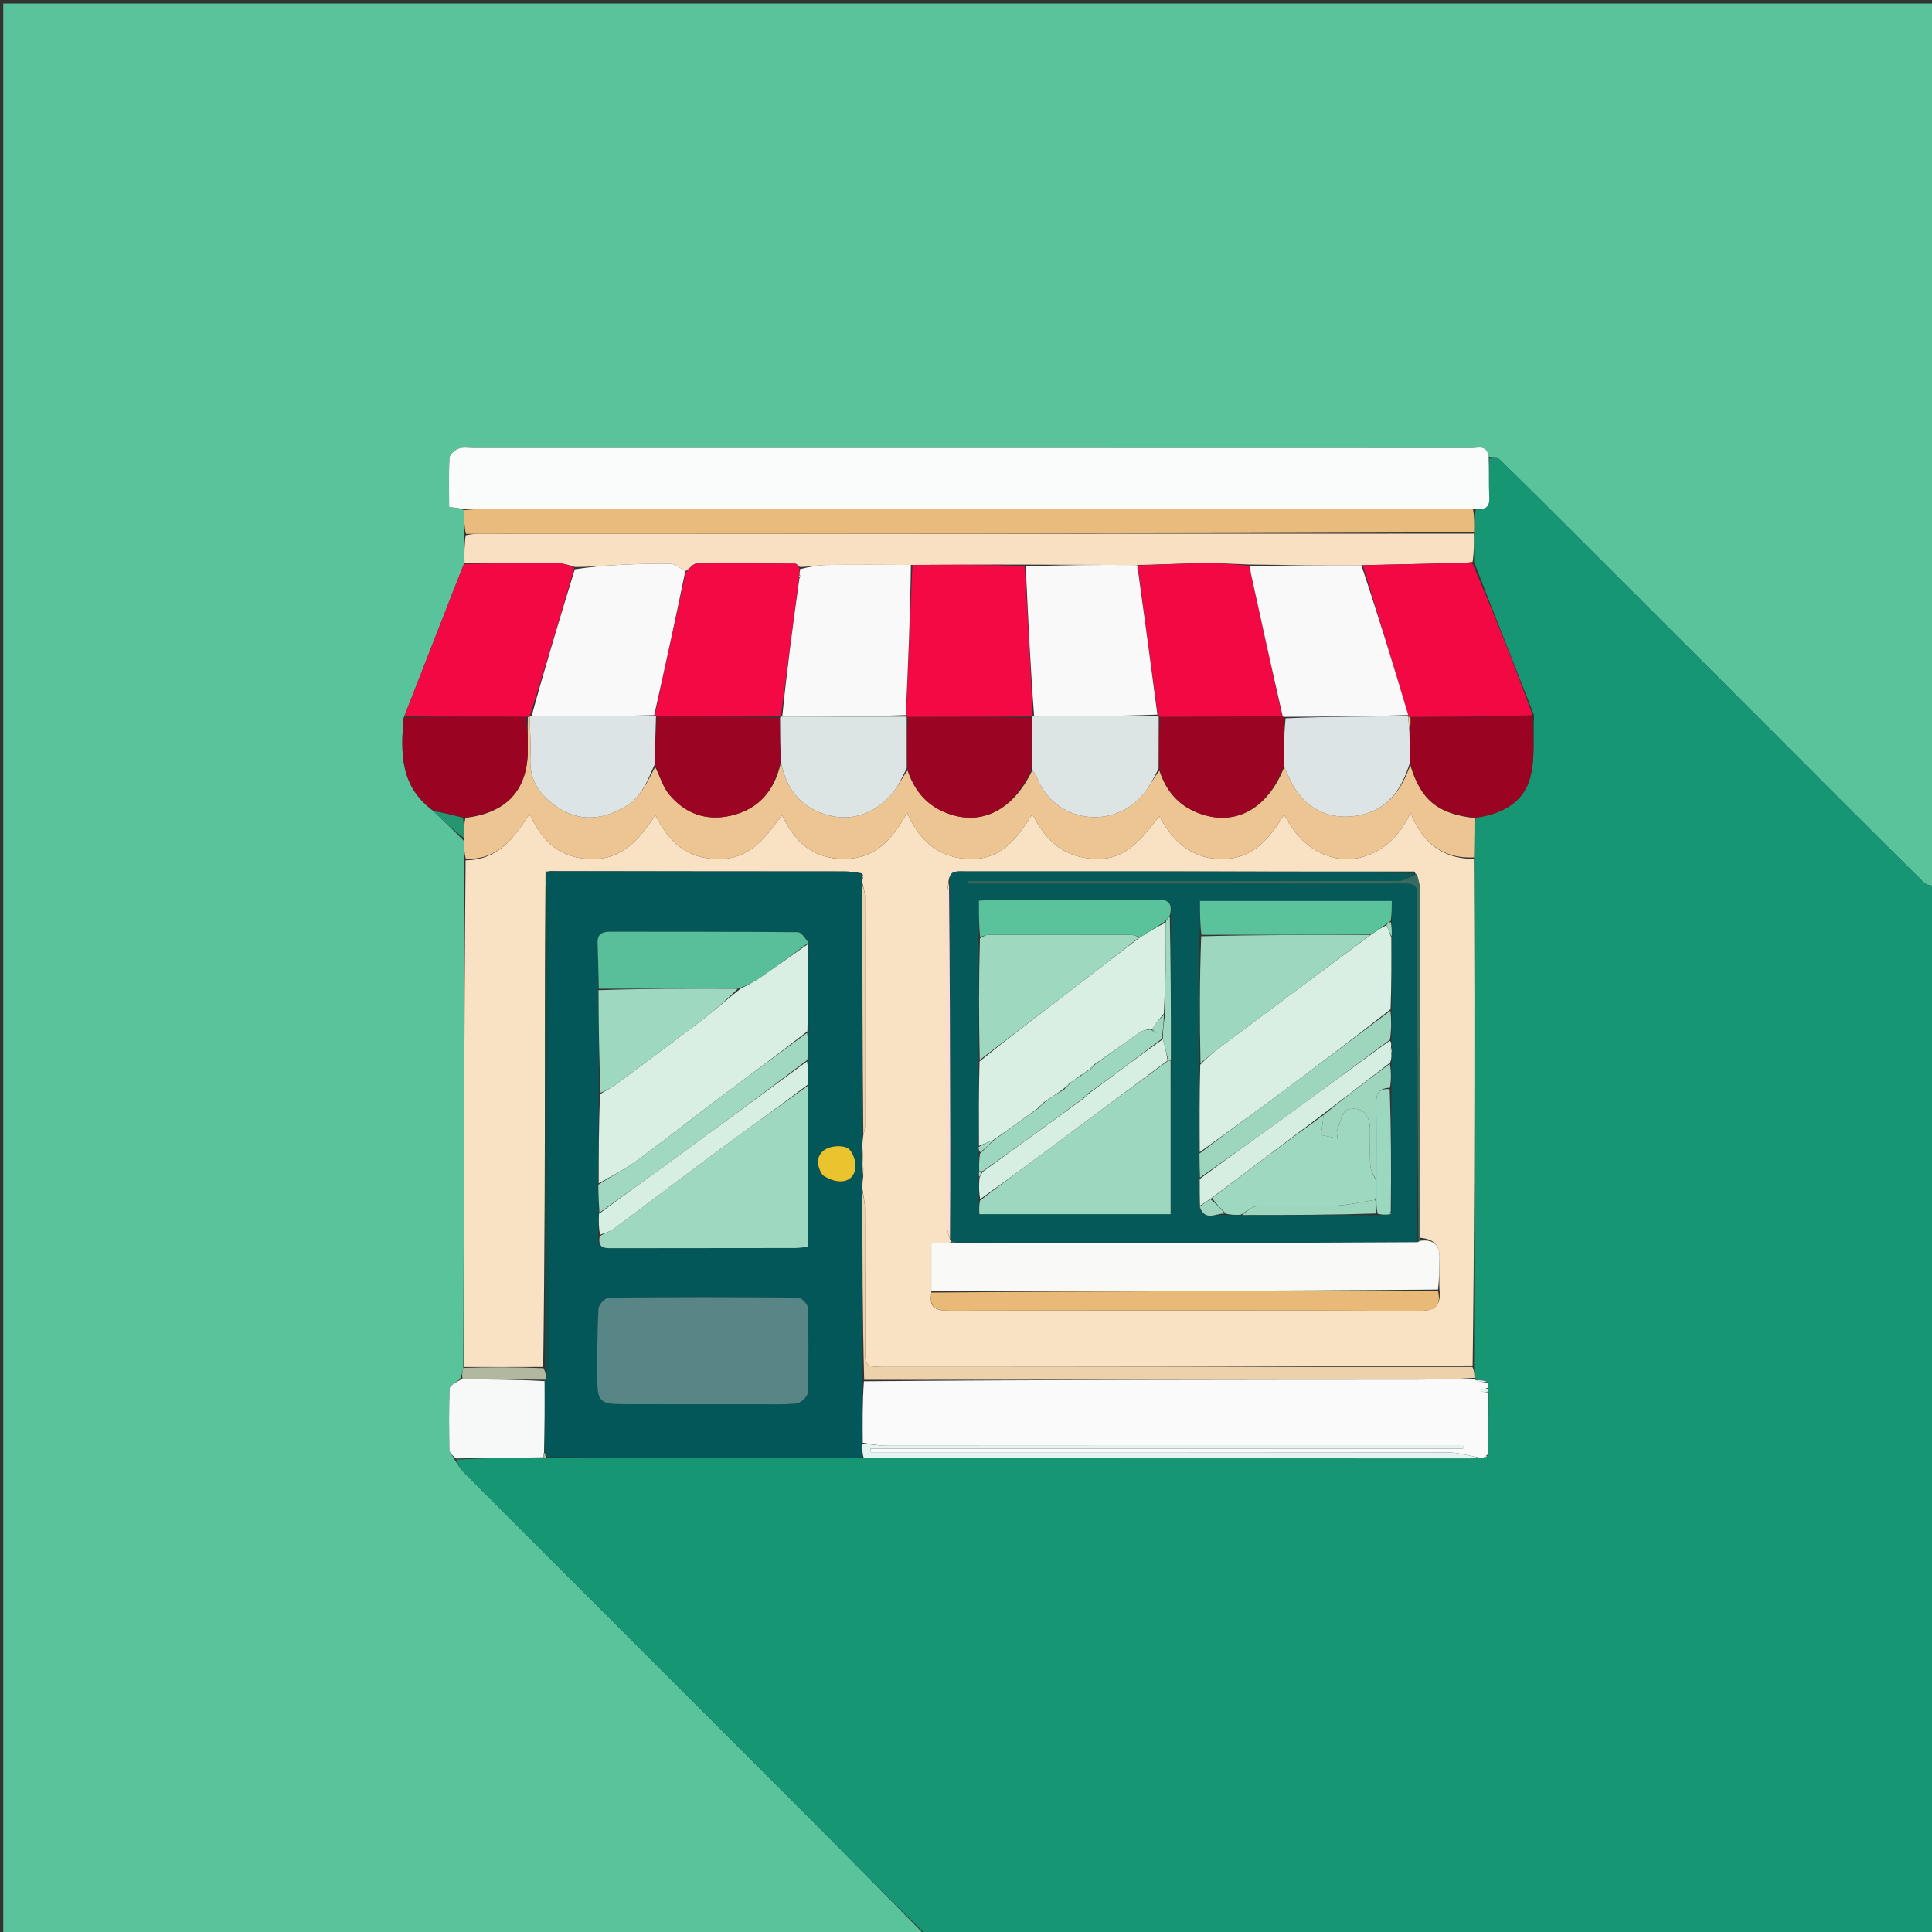 <svg version="1.1" id="Layer_1" xmlns="http://www.w3.org/2000/svg" xmlns:xlink="http://www.w3.org/1999/xlink" x="0px" y="0px"
	 width="100%" viewBox="0 0 612 612" enable-background="new 0 0 612 612" xml:space="preserve">
<rect x="0" y="0" width="612" height="612" fill="#333333" stroke="none"/>
<path fill="#59C39B" opacity="1" stroke="none" 
	d="
M293,613 
	C195.69,613 98.38,613 1.035,613 
	C1.035,409.072 1.035,205.143 1.035,1.107 
	C204.88,1.107 408.76,1.107 613,1.107 
	C613,94.024 613,187.048 612.636,280.582 
	C611.28,280.554 610.099,280.209 609.325,279.448 
	C601.387,271.647 593.499,263.794 585.627,255.924 
	C571.533,241.834 557.466,227.716 543.376,213.622 
	C528.106,198.35 512.827,183.087 497.543,167.829 
	C490.019,160.319 482.505,152.799 474.874,145.4 
	C474.311,144.853 472.831,145.252 471.587,144.855 
	C471.092,140.649 468.135,141.934 466.091,141.933 
	C360.834,141.893 255.576,141.901 150.319,141.906 
	C148.654,141.906 146.856,141.54 145.364,142.054 
	C144.143,142.474 142.47,143.903 142.405,144.97 
	C142.096,150.087 142.267,155.233 142.267,160.541 
	C144.113,160.819 145.556,161.036 146.968,161.589 
	C147.001,164.321 147.064,166.717 147.068,169.566 
	C147.055,172.806 147.101,175.591 146.973,178.675 
	C146.379,180.047 145.962,181.123 145.542,182.197 
	C139.715,197.111 133.887,212.024 127.902,227.316 
	C126.831,238.651 126.856,249.302 137.3,256.924 
	C140.557,260.118 143.683,262.985 146.875,266.291 
	C147.007,268.51 147.073,270.29 147.075,272.53 
	C146.989,326.333 146.967,379.674 146.759,433.291 
	C146.417,434.668 146.262,435.77 145.692,436.912 
	C144.288,437.929 142.484,438.873 142.442,439.89 
	C142.176,446.352 142.233,452.831 142.369,459.301 
	C142.389,460.226 143.415,461.129 144.029,462.382 
	C145.088,464.017 145.968,465.439 147.118,466.591 
	C183.933,503.451 220.793,540.266 257.6,577.134 
	C269.468,589.022 281.204,601.041 293,613 
z"/>
<path fill="#169673" opacity="1" stroke="none" 
	d="
M293.469,613 
	C281.204,601.041 269.468,589.022 257.6,577.134 
	C220.793,540.266 183.933,503.451 147.118,466.591 
	C145.968,465.439 145.088,464.017 144.499,462.334 
	C153.946,461.844 162.976,461.74 172.208,461.711 
	C172.411,461.785 172.842,461.839 173.319,461.88 
	C206.925,461.919 240.054,461.917 273.641,461.928 
	C338.064,461.953 402.029,461.967 465.994,461.97 
	C466.653,461.97 467.312,461.832 468.309,461.823 
	C469.099,461.835 469.552,461.782 470.297,461.785 
	C470.812,461.564 471.034,461.286 471.396,460.787 
	C471.438,460.24 471.341,459.916 471.407,459.373 
	C471.498,458.814 471.426,458.475 471.47,457.672 
	C471.544,451.824 471.501,446.439 471.543,440.767 
	C471.545,440.3 471.463,440.119 471.468,439.625 
	C471.452,438.902 471.349,438.492 471.196,437.745 
	C469.789,437.244 468.431,437.079 467.104,436.904 
	C467.135,436.894 467.117,436.833 467.106,436.448 
	C467.018,435.042 466.942,434.021 466.946,432.537 
	C467.039,393.027 467.069,353.98 467.056,314.932 
	C467.051,300.646 466.945,286.36 466.951,271.61 
	C467.038,267.144 467.059,263.142 467.45,259.034 
	C475.785,257.857 482.579,254.245 484.705,246.377 
	C486.366,240.227 485.599,233.422 485.949,226.536 
	C479.611,210.259 473.236,194.353 466.938,177.976 
	C466.968,174.679 466.922,171.854 466.948,168.605 
	C467.036,165.928 467.052,163.675 467.489,161.345 
	C470.902,161.671 471.924,160.395 471.765,157.395 
	C471.549,153.345 471.753,149.273 471.777,145.211 
	C472.831,145.252 474.311,144.853 474.874,145.4 
	C482.505,152.799 490.019,160.319 497.543,167.829 
	C512.827,183.087 528.106,198.35 543.376,213.622 
	C557.466,227.716 571.533,241.834 585.627,255.924 
	C593.499,263.794 601.387,271.647 609.325,279.448 
	C610.099,280.209 611.28,280.554 612.636,281.046 
	C613,391.592 613,502.185 613,613 
	C506.646,613 400.292,613 293.469,613 
z"/>
<path fill="#F8E2C3" opacity="1" stroke="none" 
	d="
M466.885,272.074 
	C466.945,286.36 467.051,300.646 467.056,314.932 
	C467.069,353.98 467.039,393.027 466.486,432.534 
	C404.151,432.997 342.357,433.002 280.562,433.001 
	C274.03,433 274.02,432.981 274.016,426.363 
	C274.009,411.872 274.042,397.381 273.981,382.891 
	C273.973,380.938 273.52,378.986 273.204,376.631 
	C273.174,375.139 273.213,374.051 273.449,372.636 
	C273.518,369.559 273.392,366.809 273.195,363.654 
	C273.176,362.16 273.227,361.071 273.473,359.622 
	C273.783,358.443 273.994,357.622 273.995,356.802 
	C274.013,332.484 274.023,308.167 273.981,283.849 
	C273.979,282.563 273.515,281.278 273.199,279.664 
	C273.176,278.893 273.219,278.451 273.371,277.898 
	C273.606,277.466 273.523,277.202 272.966,276.641 
	C270.88,276.201 269.061,276.047 267.242,276.046 
	C236.16,276.023 205.078,276.019 173.794,275.944 
	C173.269,275.875 173.039,276.02 172.796,276.766 
	C172.764,278.143 172.836,279.065 172.803,280.446 
	C172.68,297.024 172.666,313.142 172.645,329.26 
	C172.599,363.821 172.549,398.382 172.067,433.003 
	C163.403,433.048 155.174,433.032 146.945,433.016 
	C146.967,379.674 146.989,326.333 147.486,272.514 
	C157.885,272.442 162.765,265.348 167.783,257.796 
	C171.846,266.816 177.557,271.967 187.406,272.112 
	C197.28,272.258 202.429,265.88 207.642,258.205 
	C212.05,267.121 217.876,271.993 227.472,272.122 
	C237.344,272.255 242.29,265.607 247.716,258.175 
	C252.012,267.254 257.954,272.129 267.517,272.07 
	C277.333,272.009 282.633,266.008 287.32,257.424 
	C291.428,266.507 297.276,271.715 306.939,272.083 
	C317.165,272.472 322.13,265.638 327.046,257.86 
	C331.446,266.75 337.419,271.74 347.046,272.086 
	C356.909,272.442 361.731,265.417 367.233,258.588 
	C371.965,267.073 377.766,272.166 387.348,272.092 
	C397.212,272.016 402.126,265.433 406.824,258.006 
	C416.412,277.567 438.276,276.275 446.806,257.475 
	C450.557,266.753 456.851,272.132 466.885,272.074 
M301.087,393.365 
	C301.087,393.365 301.053,393.821 300.267,393.865 
	C298.682,393.865 297.097,393.865 295,393.865 
	C295,399.089 295,404.044 295.008,409.866 
	C294.215,414.737 297.027,415.174 300.929,415.167 
	C350.423,415.08 399.918,415.033 449.412,415.217 
	C454.336,415.235 456.652,414.046 455.95,408.026 
	C455.953,405.061 455.828,402.09 455.989,399.134 
	C456.223,394.815 454.622,392.495 449.856,392.09 
	C449.842,355.398 449.841,318.706 449.776,282.014 
	C449.772,280.122 449.216,278.231 448.023,276.077 
	C416.384,276.063 384.744,276.046 353.105,276.035 
	C337.119,276.029 321.133,276.038 305.147,276.028 
	C302.976,276.027 300.626,275.696 300.408,279.749 
	C300.272,281.06 300.019,282.37 300.018,283.681 
	C299.997,318.528 299.99,353.376 300.038,388.224 
	C300.04,389.825 300.576,391.425 301.014,392.862 
	C301.014,392.862 301.227,392.93 301.087,393.365 
z"/>
<path fill="#FAFBFB" opacity="1" stroke="none" 
	d="
M471.587,144.855 
	C471.753,149.273 471.549,153.345 471.765,157.395 
	C471.924,160.395 470.902,161.671 467.03,161.246 
	C464.652,161.196 463.155,161.142 461.659,161.142 
	C360.266,161.138 258.874,161.138 157.482,161.144 
	C153.987,161.144 150.493,161.215 146.999,161.253 
	C145.556,161.036 144.113,160.819 142.267,160.541 
	C142.267,155.233 142.096,150.087 142.405,144.97 
	C142.47,143.903 144.143,142.474 145.364,142.054 
	C146.856,141.54 148.654,141.906 150.319,141.906 
	C255.576,141.901 360.834,141.893 466.091,141.933 
	C468.135,141.934 471.092,140.649 471.587,144.855 
z"/>
<path fill="#EDC592" opacity="1" stroke="none" 
	d="
M466.951,271.61 
	C456.851,272.132 450.557,266.753 446.806,257.475 
	C438.276,276.275 416.412,277.567 406.824,258.006 
	C402.126,265.433 397.212,272.016 387.348,272.092 
	C377.766,272.166 371.965,267.073 367.233,258.588 
	C361.731,265.417 356.909,272.442 347.046,272.086 
	C337.419,271.74 331.446,266.75 327.046,257.86 
	C322.13,265.638 317.165,272.472 306.939,272.083 
	C297.276,271.715 291.428,266.507 287.32,257.424 
	C282.633,266.008 277.333,272.009 267.517,272.07 
	C257.954,272.129 252.012,267.254 247.716,258.175 
	C242.29,265.607 237.344,272.255 227.472,272.122 
	C217.876,271.993 212.05,267.121 207.642,258.205 
	C202.429,265.88 197.28,272.258 187.406,272.112 
	C177.557,271.967 171.846,266.816 167.783,257.796 
	C162.765,265.348 157.885,272.442 147.55,272.054 
	C147.073,270.29 147.007,268.51 146.928,265.876 
	C146.953,263.055 146.991,261.088 147.427,259.059 
	C160.51,257.575 167.17,250.226 167.201,237.561 
	C167.21,234.072 167.105,230.583 167.21,227.088 
	C167.367,227.082 167.681,227.084 167.798,227.516 
	C167.955,232.111 168.174,236.282 167.994,240.435 
	C167.659,248.117 172.074,253.128 177.936,256.526 
	C184.603,260.391 191.613,259.362 198.251,255.401 
	C203.198,252.449 205.066,247.456 207.549,242.977 
	C209.117,246.073 210.013,249.259 211.937,251.6 
	C216.966,257.718 223.664,260.165 231.489,258.374 
	C240.599,256.289 245.505,250.137 247.38,241.452 
	C249.172,250.37 254.158,256.181 262.636,258.3 
	C270.369,260.233 277.069,257.478 282.321,251.706 
	C284.371,249.453 285.625,246.476 287.479,244.081 
	C289.575,250.134 293.06,254.529 298.707,257.056 
	C310.11,262.158 320.799,257.095 326.984,244.026 
	C327.636,244.81 328.128,245.321 328.341,245.929 
	C333.481,260.636 353.328,263.574 362.873,250.634 
	C364.431,248.522 365.638,246.152 367.272,244.137 
	C369.507,251.058 373.841,255.573 380.369,257.826 
	C391.735,261.749 401.699,255.926 406.826,242.975 
	C407.601,244.683 408.207,246.041 408.853,247.38 
	C413.213,256.42 421.848,260.378 431.475,258.051 
	C440.098,255.966 444.099,249.733 446.739,242.349 
	C449.991,253.374 455.456,257.819 467.081,259.14 
	C467.059,263.142 467.038,267.144 466.951,271.61 
z"/>
<path fill="#F9E0C2" opacity="1" stroke="none" 
	d="
M466.875,169.03 
	C466.922,171.854 466.968,174.679 466.479,177.972 
	C463.784,178.429 461.624,178.37 459.466,178.415 
	C450.207,178.606 440.948,178.827 431.241,179.033 
	C419.201,179.02 407.609,179.011 395.646,178.826 
	C390.177,178.569 385.078,178.361 379.983,178.438 
	C373.437,178.537 366.894,178.865 359.976,178.978 
	C348.049,178.901 336.496,178.941 324.561,178.852 
	C312.456,178.807 300.735,178.891 288.543,178.956 
	C279.323,178.932 270.57,178.848 261.821,178.969 
	C259.074,179.007 256.335,179.595 253.346,179.593 
	C252.689,179.012 252.279,178.559 251.867,178.555 
	C241.449,178.476 231.029,178.355 220.615,178.53 
	C219.472,178.549 218.359,180.317 217.089,180.926 
	C215.402,179.879 213.87,178.612 212.312,178.579 
	C206.861,178.464 201.398,178.687 195.947,178.949 
	C191.361,179.17 186.786,179.624 182.053,179.602 
	C180.186,178.953 178.474,178.453 176.758,178.439 
	C166.888,178.355 157.018,178.385 147.147,178.377 
	C147.101,175.591 147.055,172.806 147.528,169.55 
	C149.545,169.081 151.044,169.085 152.543,169.085 
	C257.321,169.066 362.098,169.048 466.875,169.03 
z"/>
<path fill="#E9BC7E" opacity="1" stroke="none" 
	d="
M466.948,168.605 
	C362.098,169.048 257.321,169.066 152.543,169.085 
	C151.044,169.085 149.545,169.081 147.587,169.096 
	C147.064,166.717 147.001,164.321 146.968,161.589 
	C150.493,161.215 153.987,161.144 157.482,161.144 
	C258.874,161.138 360.266,161.138 461.659,161.142 
	C463.155,161.142 464.652,161.196 466.608,161.324 
	C467.052,163.675 467.036,165.928 466.948,168.605 
z"/>
<path fill="#F20943" opacity="1" stroke="none" 
	d="
M146.973,178.675 
	C157.018,178.385 166.888,178.355 176.758,178.439 
	C178.474,178.453 180.186,178.953 181.922,179.963 
	C177.263,196.096 172.581,211.494 167.795,226.882 
	C167.69,226.872 167.681,227.084 167.681,227.084 
	C167.681,227.084 167.367,227.082 166.737,227.078 
	C153.425,227.028 140.742,226.983 128.06,226.938 
	C133.887,212.024 139.715,197.111 145.542,182.197 
	C145.962,181.123 146.379,180.047 146.973,178.675 
z"/>
<path fill="#9B0323" opacity="1" stroke="none" 
	d="
M127.902,227.316 
	C140.742,226.983 153.425,227.028 166.58,227.083 
	C167.105,230.583 167.21,234.072 167.201,237.561 
	C167.17,250.226 160.51,257.575 147.044,258.975 
	C143.231,258.167 140.201,257.382 137.17,256.596 
	C126.856,249.302 126.831,238.651 127.902,227.316 
z"/>
<path fill="#F7F9F8" opacity="1" stroke="none" 
	d="
M172.006,461.636 
	C162.976,461.74 153.946,461.844 144.446,461.995 
	C143.415,461.129 142.389,460.226 142.369,459.301 
	C142.233,452.831 142.176,446.352 142.442,439.89 
	C142.484,438.873 144.288,437.929 146.146,436.929 
	C155.498,436.951 163.981,436.995 172.541,437.498 
	C172.582,445.298 172.545,452.641 172.338,460.138 
	C172.113,460.741 172.059,461.189 172.006,461.636 
z"/>
<path fill="#B2B8A0" opacity="1" stroke="none" 
	d="
M172.464,437.04 
	C163.981,436.995 155.498,436.951 146.561,436.889 
	C146.262,435.77 146.417,434.668 146.759,433.291 
	C155.174,433.032 163.403,433.048 172.199,433.395 
	C172.879,434.821 172.992,435.915 172.948,437.078 
	C172.791,437.148 172.464,437.04 172.464,437.04 
z"/>
<path fill="#259671" opacity="1" stroke="none" 
	d="
M137.3,256.924 
	C140.201,257.382 143.231,258.167 146.645,259.037 
	C146.991,261.088 146.953,263.055 146.863,265.437 
	C143.683,262.985 140.557,260.118 137.3,256.924 
z"/>
<path fill="#045759" opacity="1" stroke="none" 
	d="
M172.509,459.983 
	C172.545,452.641 172.582,445.298 172.541,437.498 
	C172.464,437.04 172.791,437.148 173.173,436.732 
	C173.702,434.839 173.98,433.362 173.98,431.886 
	C174.003,382.99 174.01,334.094 173.952,285.198 
	C173.95,283.461 173.271,281.724 172.908,279.987 
	C172.836,279.065 172.764,278.143 172.994,276.802 
	C173.579,276.351 173.812,276.227 173.997,276.011 
	C205.078,276.019 236.16,276.023 267.242,276.046 
	C269.061,276.047 270.88,276.201 272.905,276.896 
	C273.161,277.675 273.212,277.841 273.263,278.008 
	C273.219,278.451 273.176,278.893 273.111,280.127 
	C273.152,307.272 273.215,333.627 273.277,359.981 
	C273.227,361.071 273.176,362.16 273.105,364.09 
	C273.14,367.608 273.196,370.285 273.252,372.963 
	C273.213,374.051 273.174,375.139 273.115,377.089 
	C273.16,397.668 273.225,417.386 273.211,437.56 
	C273.187,444.353 273.242,450.69 273.209,457.427 
	C273.142,459.19 273.163,460.553 273.183,461.915 
	C240.054,461.917 206.925,461.919 173.334,461.557 
	C172.752,460.789 172.63,460.386 172.509,459.983 
M189.595,384.879 
	C189.626,386.977 189.657,389.076 189.463,392.058 
	C189.262,395.658 191.763,395.393 194.156,395.39 
	C213.42,395.365 232.684,395.369 251.947,395.334 
	C253.214,395.332 254.481,395.088 255.893,394.942 
	C255.893,377.724 255.893,360.827 256.068,343.069 
	C256.032,340.724 255.997,338.379 256.12,335.14 
	C256.069,332.42 256.019,329.701 256.123,326.058 
	C256.092,317.036 256.062,308.015 256.164,298.166 
	C254.996,297.162 253.836,295.294 252.658,295.283 
	C232.885,295.103 213.109,295.177 193.334,295.128 
	C190.724,295.122 189.2,295.881 189.304,298.781 
	C189.478,303.588 189.555,308.399 189.49,314.1 
	C189.639,324.806 189.789,335.512 189.643,347.081 
	C189.647,356.34 189.65,365.599 189.397,375.761 
	C189.555,378.554 189.714,381.346 189.595,384.879 
M239.431,444.81 
	C243.748,444.78 248.094,445.023 252.364,444.559 
	C253.695,444.415 255.833,442.396 255.874,441.178 
	C256.178,432.2 256.159,423.204 255.902,414.224 
	C255.87,413.086 253.879,411.049 252.78,411.038 
	C232.808,410.845 212.833,410.837 192.862,411.054 
	C191.699,411.067 189.629,413.274 189.563,414.542 
	C189.176,422.008 189.181,429.498 189.206,436.98 
	C189.228,443.836 190.153,444.761 197.005,444.791 
	C210.82,444.85 224.635,444.809 239.431,444.81 
M260.854,372.56 
	C265.739,375.614 270.459,374.562 270.965,369.943 
	C271.191,367.884 270.086,364.579 268.538,363.713 
	C266.735,362.706 263.294,362.952 261.447,364.088 
	C258.602,365.837 258.442,369.04 260.854,372.56 
z"/>
<path fill="#FBFAFA" opacity="1" stroke="none" 
	d="
M273.297,457.027 
	C273.242,450.69 273.187,444.353 273.661,437.541 
	C332.337,437.045 390.483,437.03 448.63,436.997 
	C454.792,436.994 460.955,436.89 467.117,436.833 
	C467.117,436.833 467.135,436.894 467.314,437.143 
	C468.744,437.622 469.995,437.852 471.247,438.082 
	C471.349,438.492 471.452,438.902 471.211,439.63 
	C470.289,440.037 469.711,440.124 469.133,440.211 
	C469.14,440.416 469.148,440.621 469.156,440.825 
	C469.924,440.901 470.691,440.978 471.458,441.054 
	C471.501,446.439 471.544,451.824 471.379,457.904 
	C471.195,458.93 471.219,459.261 471.243,459.592 
	C471.341,459.916 471.438,460.24 471.157,460.848 
	C470.469,461.266 470.212,461.464 470.005,461.729 
	C469.552,461.782 469.099,461.835 468,461.613 
	C464.419,460.898 461.485,460.076 458.55,460.072 
	C399.231,459.997 339.912,460.016 280.593,460.016 
	C278.958,460.016 277.324,460.016 275.689,460.016 
	C275.706,459.646 275.722,459.275 275.739,458.905 
	C338.305,458.905 400.872,458.905 463.438,458.905 
	C463.445,458.607 463.451,458.308 463.458,458.01 
	C461.664,458.01 459.87,458.01 458.076,458.01 
	C398.923,458.009 339.771,458.02 280.619,457.966 
	C278.178,457.964 275.737,457.354 273.297,457.027 
z"/>
<path fill="#F20943" opacity="1" stroke="none" 
	d="
M431.689,179.038 
	C440.948,178.827 450.207,178.606 459.466,178.415 
	C461.624,178.37 463.784,178.429 466.402,178.444 
	C473.236,194.353 479.611,210.259 485.486,226.55 
	C472.301,227.011 459.616,227.086 446.772,227.106 
	C446.612,227.052 446.281,226.996 446.25,226.92 
	C446.218,226.844 446.059,226.889 446.09,226.508 
	C441.31,210.431 436.5,194.734 431.689,179.038 
z"/>
<path fill="#9B0323" opacity="1" stroke="none" 
	d="
M446.931,227.16 
	C459.616,227.086 472.301,227.011 485.448,226.923 
	C485.599,233.422 486.366,240.227 484.705,246.377 
	C482.579,254.245 475.785,257.857 467.45,259.034 
	C455.456,257.819 449.991,253.374 446.762,241.891 
	C446.588,237.996 446.527,234.917 446.611,231.473 
	C446.815,229.792 446.873,228.476 446.931,227.16 
z"/>
<path fill="#ECD1AA" opacity="1" stroke="none" 
	d="
M467.106,436.448 
	C460.955,436.89 454.792,436.994 448.63,436.997 
	C390.483,437.03 332.337,437.045 273.74,437.085 
	C273.225,417.386 273.16,397.668 273.184,377.492 
	C273.52,378.986 273.973,380.938 273.981,382.891 
	C274.042,397.381 274.009,411.872 274.016,426.363 
	C274.02,432.981 274.03,433 280.562,433.001 
	C342.357,433.002 404.151,432.997 466.406,432.997 
	C466.942,434.021 467.018,435.042 467.106,436.448 
z"/>
<path fill="#E5F4F1" opacity="1" stroke="none" 
	d="
M273.209,457.427 
	C275.737,457.354 278.178,457.964 280.619,457.966 
	C339.771,458.02 398.923,458.009 458.076,458.01 
	C459.87,458.01 461.664,458.01 463.458,458.01 
	C463.451,458.308 463.445,458.607 463.438,458.905 
	C400.872,458.905 338.305,458.905 275.739,458.905 
	C275.722,459.275 275.706,459.646 275.689,460.016 
	C277.324,460.016 278.958,460.016 280.593,460.016 
	C339.912,460.016 399.231,459.997 458.55,460.072 
	C461.485,460.076 464.419,460.898 467.663,461.549 
	C467.312,461.832 466.653,461.97 465.994,461.97 
	C402.029,461.967 338.064,461.953 273.641,461.928 
	C273.163,460.553 273.142,459.19 273.209,457.427 
z"/>
<path fill="#E5F4F1" opacity="1" stroke="none" 
	d="
M471.196,437.745 
	C469.995,437.852 468.744,437.622 467.284,437.153 
	C468.431,437.079 469.789,437.244 471.196,437.745 
z"/>
<path fill="#E5F4F1" opacity="1" stroke="none" 
	d="
M471.543,440.767 
	C470.691,440.978 469.924,440.901 469.156,440.825 
	C469.148,440.621 469.14,440.416 469.133,440.211 
	C469.711,440.124 470.289,440.037 471.124,439.943 
	C471.463,440.119 471.545,440.3 471.543,440.767 
z"/>
<path fill="#B2B8A0" opacity="1" stroke="none" 
	d="
M172.338,460.138 
	C172.63,460.386 172.752,460.789 172.857,461.516 
	C172.842,461.839 172.411,461.785 172.208,461.711 
	C172.059,461.189 172.113,460.741 172.338,460.138 
z"/>
<path fill="#E5F4F1" opacity="1" stroke="none" 
	d="
M471.407,459.373 
	C471.219,459.261 471.195,458.93 471.262,458.367 
	C471.426,458.475 471.498,458.814 471.407,459.373 
z"/>
<path fill="#E5F4F1" opacity="1" stroke="none" 
	d="
M470.297,461.785 
	C470.212,461.464 470.469,461.266 471.017,461.071 
	C471.034,461.286 470.812,461.564 470.297,461.785 
z"/>
<path fill="#055959" opacity="1" stroke="none" 
	d="
M300.825,279.05 
	C300.626,275.696 302.976,276.027 305.147,276.028 
	C321.133,276.038 337.119,276.029 353.105,276.035 
	C384.744,276.046 416.384,276.063 448.406,276.587 
	C446.816,277.773 444.846,279.033 442.872,279.038 
	C399.559,279.151 356.245,279.124 312.932,279.124 
	C310.881,279.124 308.83,279.124 306.779,279.124 
	C306.781,279.375 306.783,279.627 306.785,279.878 
	C308.428,279.878 310.071,279.878 311.714,279.878 
	C354.195,279.877 396.675,279.849 439.155,279.893 
	C450.329,279.905 448.842,278.539 448.878,289.801 
	C448.989,324.282 449.022,358.764 448.763,393.52 
	C399.959,393.785 351.478,393.775 302.822,393.582 
	C302.173,393.243 301.7,393.086 301.227,392.93 
	C301.227,392.93 301.014,392.862 301.005,392.478 
	C301.002,381.967 301.03,371.84 301.011,361.713 
	C300.96,334.159 300.889,306.604 300.825,279.05 
M436.809,384.937 
	C437.885,384.854 438.962,384.77 440.403,384.69 
	C440.675,384.542 440.734,384.334 440.768,383.138 
	C440.719,370.426 440.671,357.715 440.793,344.117 
	C440.732,341.705 440.672,339.293 440.784,336.173 
	C440.772,335.446 440.76,334.719 440.947,333.404 
	C440.891,332.792 440.834,332.179 440.85,330.886 
	C440.757,330.445 440.665,330.003 440.808,328.858 
	C440.781,325.903 440.754,322.948 440.819,319.061 
	C440.791,311.716 440.763,304.37 440.946,296.219 
	C440.903,294.832 440.861,293.445 440.88,291.171 
	C440.88,289.256 440.88,287.341 440.88,285.385 
	C420.182,285.385 400.303,285.385 380.124,285.385 
	C380.124,289.224 380.124,292.679 379.962,297.043 
	C379.985,310.363 380.008,323.684 379.886,337.931 
	C379.938,346.942 379.99,355.954 379.881,365.853 
	C379.959,368.251 380.037,370.649 379.955,373.925 
	C380.009,376.592 380.063,379.259 379.994,382.769 
	C381.749,387.083 385.31,384.21 388.829,384.926 
	C390.218,384.883 391.607,384.839 393.925,384.938 
	C407.952,384.89 421.978,384.843 436.809,384.937 
M310.035,371.664 
	C310.065,372.11 310.095,372.557 310,373.865 
	C310.057,375.892 310.113,377.918 310.01,380.816 
	C310.09,382.081 310.169,383.345 310.249,384.61 
	C330.597,384.61 350.587,384.61 370.815,384.61 
	C370.815,368.164 370.815,352.081 370.997,335.076 
	C370.929,320.105 370.86,305.133 370.925,289.295 
	C371.566,285.525 369.54,284.926 366.313,284.947 
	C349.34,285.057 332.366,284.99 315.392,285.01 
	C313.777,285.012 312.163,285.184 310.086,285.304 
	C310.086,289.422 310.086,293.203 310.001,297.921 
	C310.037,310.613 310.073,323.306 309.997,336.93 
	C310.034,345.616 310.07,354.302 309.944,363.652 
	C310.015,364.101 310.085,364.549 310.055,365.852 
	C310.1,367.569 310.146,369.287 310.035,371.664 
z"/>
<path fill="#F9F9F7" opacity="1" stroke="none" 
	d="
M302.997,393.765 
	C351.478,393.775 399.959,393.785 448.999,393.487 
	C449.557,393.179 450.007,393.021 450.007,393.021 
	C454.622,392.495 456.223,394.815 455.989,399.134 
	C455.828,402.09 455.953,405.061 455.508,408.489 
	C401.711,408.968 348.355,408.984 295,409 
	C295,404.044 295,399.089 295,393.865 
	C297.097,393.865 298.682,393.865 300.988,393.887 
	C302.139,393.862 302.568,393.814 302.997,393.765 
z"/>
<path fill="#E9B978" opacity="1" stroke="none" 
	d="
M295.004,409.433 
	C348.355,408.984 401.711,408.968 455.535,408.95 
	C456.652,414.046 454.336,415.235 449.412,415.217 
	C399.918,415.033 350.423,415.08 300.929,415.167 
	C297.027,415.174 294.215,414.737 295.004,409.433 
z"/>
<path fill="#376B5F" opacity="1" stroke="none" 
	d="
M449.931,392.556 
	C450.007,393.021 449.557,393.179 449.321,393.212 
	C449.022,358.764 448.989,324.282 448.878,289.801 
	C448.842,278.539 450.329,279.905 439.155,279.893 
	C396.675,279.849 354.195,279.877 311.714,279.878 
	C310.071,279.878 308.428,279.878 306.785,279.878 
	C306.783,279.627 306.781,279.375 306.779,279.124 
	C308.83,279.124 310.881,279.124 312.932,279.124 
	C356.245,279.124 399.559,279.151 442.872,279.038 
	C444.846,279.033 446.816,277.773 448.852,276.718 
	C449.216,278.231 449.772,280.122 449.776,282.014 
	C449.841,318.706 449.842,355.398 449.931,392.556 
z"/>
<path fill="#0B504B" opacity="1" stroke="none" 
	d="
M172.803,280.446 
	C173.271,281.724 173.95,283.461 173.952,285.198 
	C174.01,334.094 174.003,382.99 173.98,431.886 
	C173.98,433.362 173.702,434.839 173.33,436.662 
	C172.992,435.915 172.879,434.821 172.634,433.335 
	C172.549,398.382 172.599,363.821 172.645,329.26 
	C172.666,313.142 172.68,297.024 172.803,280.446 
z"/>
<path fill="#FDDBD5" opacity="1" stroke="none" 
	d="
M300.616,279.4 
	C300.889,306.604 300.96,334.159 301.011,361.713 
	C301.03,371.84 301.002,381.967 300.929,392.56 
	C300.576,391.425 300.04,389.825 300.038,388.224 
	C299.99,353.376 299.997,318.528 300.018,283.681 
	C300.019,282.37 300.272,281.06 300.616,279.4 
z"/>
<path fill="#ECD1AA" opacity="1" stroke="none" 
	d="
M273.473,359.622 
	C273.215,333.627 273.152,307.272 273.178,280.455 
	C273.515,281.278 273.979,282.563 273.981,283.849 
	C274.023,308.167 274.013,332.484 273.995,356.802 
	C273.994,357.622 273.783,358.443 273.473,359.622 
z"/>
<path fill="#ECD1AA" opacity="1" stroke="none" 
	d="
M273.449,372.636 
	C273.196,370.285 273.14,367.608 273.175,364.494 
	C273.392,366.809 273.518,369.559 273.449,372.636 
z"/>
<path fill="#376B5F" opacity="1" stroke="none" 
	d="
M302.822,393.582 
	C302.568,393.814 302.139,393.862 301.382,393.865 
	C301.053,393.821 301.087,393.365 301.157,393.147 
	C301.7,393.086 302.173,393.243 302.822,393.582 
z"/>
<path fill="#B2B8A0" opacity="1" stroke="none" 
	d="
M173.794,275.944 
	C173.812,276.227 173.579,276.351 173.098,276.346 
	C173.039,276.02 173.269,275.875 173.794,275.944 
z"/>
<path fill="#ECD1AA" opacity="1" stroke="none" 
	d="
M273.371,277.898 
	C273.212,277.841 273.161,277.675 273.17,277.253 
	C273.523,277.202 273.606,277.466 273.371,277.898 
z"/>
<path fill="#9C0424" opacity="1" stroke="none" 
	d="
M406.676,242.616 
	C401.699,255.926 391.735,261.749 380.369,257.826 
	C373.841,255.573 369.507,251.058 367.269,243.68 
	C367.019,237.687 367.037,232.386 367.52,227.077 
	C380.712,227.008 393.438,226.949 406.326,226.957 
	C406.488,227.025 406.829,227.109 406.762,227.564 
	C406.689,232.885 406.683,237.751 406.676,242.616 
z"/>
<path fill="#9C0424" opacity="1" stroke="none" 
	d="
M326.694,243.798 
	C320.799,257.095 310.11,262.158 298.707,257.056 
	C293.06,254.529 289.575,250.134 287.463,243.63 
	C287.211,237.651 287.212,232.377 287.668,227.077 
	C300.99,227.039 313.857,227.026 326.813,227.471 
	C326.833,233.22 326.764,238.509 326.694,243.798 
z"/>
<path fill="#9C0424" opacity="1" stroke="none" 
	d="
M247.196,241.165 
	C245.505,250.137 240.599,256.289 231.489,258.374 
	C223.664,260.165 216.966,257.718 211.937,251.6 
	C210.013,249.259 209.117,246.073 207.55,242.53 
	C207.497,236.836 207.649,231.885 208.216,226.964 
	C221.386,226.987 234.141,226.98 246.992,227.431 
	C247.125,232.314 247.161,236.74 247.196,241.165 
z"/>
<path fill="#DDE4E4" opacity="1" stroke="none" 
	d="
M326.984,244.026 
	C326.764,238.509 326.833,233.22 326.911,227.436 
	C326.919,226.941 327.124,226.908 327.585,226.942 
	C340.888,226.918 353.731,226.86 366.698,226.868 
	C366.822,226.932 367.054,227.086 367.054,227.086 
	C367.037,232.386 367.019,237.687 367.004,243.444 
	C365.638,246.152 364.431,248.522 362.873,250.634 
	C353.328,263.574 333.481,260.636 328.341,245.929 
	C328.128,245.321 327.636,244.81 326.984,244.026 
z"/>
<path fill="#DDE4E4" opacity="1" stroke="none" 
	d="
M247.38,241.452 
	C247.161,236.74 247.125,232.314 247.107,227.424 
	C247.125,226.96 247.353,226.989 247.799,226.992 
	C261.11,226.989 273.974,226.984 286.936,226.999 
	C287.033,227.018 287.213,227.102 287.213,227.102 
	C287.212,232.377 287.211,237.651 287.226,243.377 
	C285.625,246.476 284.371,249.453 282.321,251.706 
	C277.069,257.478 270.369,260.233 262.636,258.3 
	C254.158,256.181 249.172,250.37 247.38,241.452 
z"/>
<path fill="#DDE4E5" opacity="1" stroke="none" 
	d="
M406.826,242.975 
	C406.683,237.751 406.689,232.885 407.24,227.531 
	C420.543,226.992 433.301,226.941 446.059,226.889 
	C446.059,226.889 446.218,226.844 446.145,227.257 
	C446.203,229.06 446.335,230.449 446.466,231.838 
	C446.527,234.917 446.588,237.996 446.626,241.533 
	C444.099,249.733 440.098,255.966 431.475,258.051 
	C421.848,260.378 413.213,256.42 408.853,247.38 
	C408.207,246.041 407.601,244.683 406.826,242.975 
z"/>
<path fill="#DDE4E5" opacity="1" stroke="none" 
	d="
M207.8,226.934 
	C207.649,231.885 207.497,236.836 207.345,242.235 
	C205.066,247.456 203.198,252.449 198.251,255.401 
	C191.613,259.362 184.603,260.391 177.936,256.526 
	C172.074,253.128 167.659,248.117 167.994,240.435 
	C168.174,236.282 167.955,232.111 167.798,227.516 
	C167.681,227.084 167.69,226.872 168.269,226.923 
	C181.598,226.945 194.347,226.917 207.271,226.915 
	C207.446,226.943 207.8,226.934 207.8,226.934 
z"/>
<path fill="#F30944" opacity="1" stroke="none" 
	d="
M326.821,226.977 
	C313.857,227.026 300.99,227.039 287.668,227.077 
	C287.213,227.102 287.033,227.018 287.022,226.547 
	C287.678,210.376 288.345,194.675 289.013,178.975 
	C300.735,178.891 312.456,178.807 324.549,179.318 
	C325.655,195.579 326.389,211.243 327.124,226.908 
	C327.124,226.908 326.919,226.941 326.821,226.977 
z"/>
<path fill="#F30944" opacity="1" stroke="none" 
	d="
M247.01,226.966 
	C234.141,226.98 221.386,226.987 208.216,226.964 
	C207.8,226.934 207.446,226.943 207.421,226.571 
	C210.675,211.224 213.953,196.249 217.232,181.273 
	C218.359,180.317 219.472,178.549 220.615,178.53 
	C231.029,178.355 241.449,178.476 251.867,178.555 
	C252.279,178.559 252.689,179.012 253.216,179.932 
	C253.313,181.089 253.293,181.569 253.175,182.267 
	C253.077,182.484 253.19,182.947 253.1,183.368 
	C251.124,198.189 249.238,212.589 247.353,226.989 
	C247.353,226.989 247.125,226.96 247.01,226.966 
z"/>
<path fill="#F20944" opacity="1" stroke="none" 
	d="
M367.52,227.077 
	C367.054,227.086 366.822,226.932 366.754,226.431 
	C364.631,210.911 362.576,195.891 360.601,180.668 
	C360.729,180.127 360.599,179.886 360.369,179.585 
	C360.447,179.429 360.35,179.094 360.35,179.094 
	C366.894,178.865 373.437,178.537 379.983,178.438 
	C385.078,178.361 390.177,178.569 395.653,179.225 
	C396.108,180.451 396.13,181.113 396.27,181.75 
	C399.56,196.798 402.863,211.843 406.164,226.889 
	C393.438,226.949 380.712,227.008 367.52,227.077 
z"/>
<path fill="#FAF9F9" opacity="1" stroke="none" 
	d="
M406.326,226.957 
	C402.863,211.843 399.56,196.798 396.27,181.75 
	C396.13,181.113 396.108,180.451 396.024,179.401 
	C407.609,179.011 419.201,179.02 431.241,179.033 
	C436.5,194.734 441.31,210.431 446.09,226.508 
	C433.301,226.941 420.543,226.992 407.307,227.076 
	C406.829,227.109 406.488,227.025 406.326,226.957 
z"/>
<path fill="#FAF9F9" opacity="1" stroke="none" 
	d="
M217.089,180.926 
	C213.953,196.249 210.675,211.224 207.246,226.544 
	C194.347,226.917 181.598,226.945 168.374,226.933 
	C172.581,211.494 177.263,196.096 182.075,180.336 
	C186.786,179.624 191.361,179.17 195.947,178.949 
	C201.398,178.687 206.861,178.464 212.312,178.579 
	C213.87,178.612 215.402,179.879 217.089,180.926 
z"/>
<path fill="#FAF9F9" opacity="1" stroke="none" 
	d="
M253.273,182.05 
	C253.293,181.569 253.313,181.089 253.463,180.27 
	C256.335,179.595 259.074,179.007 261.821,178.969 
	C270.57,178.848 279.323,178.932 288.543,178.956 
	C288.345,194.675 287.678,210.376 286.925,226.528 
	C273.974,226.984 261.11,226.989 247.799,226.992 
	C249.238,212.589 251.124,198.189 253.222,183.289 
	C253.608,182.492 253.554,182.246 253.273,182.05 
z"/>
<path fill="#FAF9F9" opacity="1" stroke="none" 
	d="
M359.976,178.978 
	C360.35,179.094 360.447,179.429 360.296,179.785 
	C360.131,180.456 360.256,180.7 360.52,180.872 
	C362.576,195.891 364.631,210.911 366.63,226.367 
	C353.731,226.86 340.888,226.918 327.585,226.942 
	C326.389,211.243 325.655,195.579 324.932,179.447 
	C336.496,178.941 348.049,178.901 359.976,178.978 
z"/>
<path fill="#588586" opacity="1" stroke="none" 
	d="
M238.94,444.81 
	C224.635,444.809 210.82,444.85 197.005,444.791 
	C190.153,444.761 189.228,443.836 189.206,436.98 
	C189.181,429.498 189.176,422.008 189.563,414.542 
	C189.629,413.274 191.699,411.067 192.862,411.054 
	C212.833,410.837 232.808,410.845 252.78,411.038 
	C253.879,411.049 255.87,413.086 255.902,414.224 
	C256.159,423.204 256.178,432.2 255.874,441.178 
	C255.833,442.396 253.695,444.415 252.364,444.559 
	C248.094,445.023 243.748,444.78 238.94,444.81 
z"/>
<path fill="#DAEFE3" opacity="1" stroke="none" 
	d="
M189.654,374.858 
	C189.65,365.599 189.647,356.34 190.102,346.604 
	C191.87,345.416 193.285,344.848 194.47,343.97 
	C203.958,336.94 213.449,329.914 222.836,322.751 
	C226.748,319.765 230.408,316.451 234.535,313.21 
	C236.715,312.079 238.619,311.137 240.355,309.948 
	C245.615,306.348 250.81,302.652 256.031,298.993 
	C256.062,308.015 256.092,317.036 255.759,326.694 
	C245.817,334.446 236.205,341.518 226.67,348.691 
	C218.199,355.064 209.907,361.68 201.343,367.925 
	C197.699,370.582 193.565,372.567 189.654,374.858 
z"/>
<path fill="#9ED8C0" opacity="1" stroke="none" 
	d="
M255.893,343.929 
	C255.893,360.827 255.893,377.724 255.893,394.942 
	C254.481,395.088 253.214,395.332 251.947,395.334 
	C232.684,395.369 213.42,395.365 194.156,395.39 
	C191.763,395.393 189.262,395.658 189.963,391.581 
	C191.8,390.489 193.295,390.085 194.451,389.226 
	C206.136,380.544 217.722,371.728 229.426,363.073 
	C238.179,356.599 247.066,350.304 255.893,343.929 
z"/>
<path fill="#59BF9A" opacity="1" stroke="none" 
	d="
M256.097,298.58 
	C250.81,302.652 245.615,306.348 240.355,309.948 
	C238.619,311.137 236.715,312.079 234.059,313.111 
	C218.712,313.128 204.192,313.168 189.673,313.208 
	C189.555,308.399 189.478,303.588 189.304,298.781 
	C189.2,295.881 190.724,295.122 193.334,295.128 
	C213.109,295.177 232.885,295.103 252.658,295.283 
	C253.836,295.294 254.996,297.162 256.097,298.58 
z"/>
<path fill="#9FD8C0" opacity="1" stroke="none" 
	d="
M189.581,313.654 
	C204.192,313.168 218.712,313.128 233.707,313.186 
	C230.408,316.451 226.748,319.765 222.836,322.751 
	C213.449,329.914 203.958,336.94 194.47,343.97 
	C193.285,344.848 191.87,345.416 190.249,346.173 
	C189.789,335.512 189.639,324.806 189.581,313.654 
z"/>
<path fill="#A1D8C1" opacity="1" stroke="none" 
	d="
M189.525,375.31 
	C193.565,372.567 197.699,370.582 201.343,367.925 
	C209.907,361.68 218.199,355.064 226.67,348.691 
	C236.205,341.518 245.817,334.446 255.682,327.156 
	C256.019,329.701 256.069,332.42 255.748,335.747 
	C241.191,346.786 227.028,357.245 212.815,367.637 
	C205.211,373.197 197.523,378.642 189.873,384.138 
	C189.714,381.346 189.555,378.554 189.525,375.31 
z"/>
<path fill="#D7EEE2" opacity="1" stroke="none" 
	d="
M189.734,384.509 
	C197.523,378.642 205.211,373.197 212.815,367.637 
	C227.028,357.245 241.191,346.786 255.668,336.194 
	C255.997,338.379 256.032,340.724 255.98,343.499 
	C247.066,350.304 238.179,356.599 229.426,363.073 
	C217.722,371.728 206.136,380.544 194.451,389.226 
	C193.295,390.085 191.8,390.489 190.075,391.139 
	C189.657,389.076 189.626,386.977 189.734,384.509 
z"/>
<path fill="#EAC42F" opacity="1" stroke="none" 
	d="
M260.607,372.286 
	C258.442,369.04 258.602,365.837 261.447,364.088 
	C263.294,362.952 266.735,362.706 268.538,363.713 
	C270.086,364.579 271.191,367.884 270.965,369.943 
	C270.459,374.562 265.739,375.614 260.607,372.286 
z"/>
<path fill="#EDC592" opacity="1" stroke="none" 
	d="
M446.611,231.473 
	C446.335,230.449 446.203,229.06 446.176,227.334 
	C446.281,226.996 446.612,227.052 446.772,227.106 
	C446.873,228.476 446.815,229.792 446.611,231.473 
z"/>
<path fill="#DAEFE3" opacity="1" stroke="none" 
	d="
M310.106,362.989 
	C310.07,354.302 310.034,345.616 310.286,336.235 
	C319.274,328.918 327.992,322.32 336.665,315.664 
	C344.791,309.429 352.87,303.133 361.299,296.786 
	C364.076,295.118 366.524,293.526 369.253,292.254 
	C369.354,302.041 369.173,311.509 368.676,321.114 
	C367.215,322.797 366.069,324.344 364.95,325.935 
	C364.978,325.98 364.889,325.924 364.513,325.885 
	C363.083,326.24 361.891,326.439 360.995,327.063 
	C356.289,330.344 351.657,333.733 346.701,337.14 
	C345.913,337.781 345.423,338.367 344.965,338.973 
	C344.996,338.993 344.955,338.931 344.647,338.995 
	C343.533,339.695 342.727,340.33 341.651,341.098 
	C340.589,341.828 339.798,342.424 338.751,343.15 
	C337.989,343.84 337.483,344.4 336.666,345.09 
	C334.57,346.501 332.784,347.783 330.701,349.127 
	C329.918,349.785 329.433,350.383 328.645,351.142 
	C323.893,354.559 319.446,357.815 314.67,361.121 
	C312.929,361.776 311.518,362.382 310.106,362.989 
z"/>
<path fill="#DAEFE4" opacity="1" stroke="none" 
	d="
M440.735,297.025 
	C440.763,304.37 440.791,311.716 440.496,319.695 
	C428.145,329.376 416.15,338.47 404.074,347.456 
	C396.123,353.372 388.057,359.134 380.042,364.965 
	C379.99,355.954 379.938,346.942 380.206,337.25 
	C382.45,334.995 384.318,333.349 386.305,331.861 
	C402.227,319.941 418.173,308.05 434.399,295.998 
	C436.11,294.847 437.534,293.848 439.193,293.088 
	C439.863,294.56 440.299,295.793 440.735,297.025 
z"/>
<path fill="#9DD7BF" opacity="1" stroke="none" 
	d="
M370.815,335.998 
	C370.815,352.081 370.815,368.164 370.815,384.61 
	C350.587,384.61 330.597,384.61 310.249,384.61 
	C310.169,383.345 310.09,382.081 310.416,380.307 
	C317.336,374.991 323.866,370.205 330.363,365.374 
	C343.542,355.575 356.702,345.752 370.107,335.957 
	C370.343,335.976 370.815,335.998 370.815,335.998 
z"/>
<path fill="#9DD7C0" opacity="1" stroke="none" 
	d="
M434.111,296.15 
	C418.173,308.05 402.227,319.941 386.305,331.861 
	C384.318,333.349 382.45,334.995 380.278,336.786 
	C380.008,323.684 379.985,310.363 380.504,296.574 
	C398.734,296.12 416.422,296.135 434.111,296.15 
z"/>
<path fill="#9DD8BF" opacity="1" stroke="none" 
	d="
M360.97,296.864 
	C352.87,303.133 344.791,309.429 336.665,315.664 
	C327.992,322.32 319.274,328.918 310.342,335.769 
	C310.073,323.306 310.037,310.613 310.414,297.277 
	C311.633,296.455 312.439,296.121 313.245,296.119 
	C328.209,296.087 343.173,296.08 358.137,296.126 
	C359.082,296.129 360.026,296.607 360.97,296.864 
z"/>
<path fill="#9FD8C0" opacity="1" stroke="none" 
	d="
M392.996,384.796 
	C391.607,384.839 390.218,384.883 388.397,384.508 
	C386.56,382.664 385.155,381.237 383.933,379.527 
	C395.74,370.492 407.364,361.741 419.204,353.243 
	C419.111,355.339 418.802,357.183 418.411,359.51 
	C420.058,359.86 421.696,360.209 423.692,360.634 
	C423.608,359.354 423.346,358.633 423.562,358.109 
	C424.518,355.794 425.155,352.025 426.742,351.545 
	C431.151,350.213 433.926,352.948 433.987,357.51 
	C434.041,361.493 433.818,365.49 434.093,369.454 
	C434.201,371.008 435.333,372.49 435.999,374.433 
	C436,376.573 436,378.285 435.616,380.067 
	C431.162,380.757 427.107,381.778 423.021,381.916 
	C414.716,382.197 406.389,381.847 398.083,382.129 
	C396.36,382.187 394.691,383.865 392.996,384.796 
z"/>
<path fill="#5AC39B" opacity="1" stroke="none" 
	d="
M434.399,295.998 
	C416.422,296.135 398.734,296.12 380.585,296.12 
	C380.124,292.679 380.124,289.224 380.124,285.385 
	C400.303,285.385 420.182,285.385 440.88,285.385 
	C440.88,287.341 440.88,289.256 440.583,291.632 
	C439.844,292.344 439.401,292.596 438.958,292.848 
	C437.534,293.848 436.11,294.847 434.399,295.998 
z"/>
<path fill="#5BC39C" opacity="1" stroke="none" 
	d="
M361.299,296.786 
	C360.026,296.607 359.082,296.129 358.137,296.126 
	C343.173,296.08 328.209,296.087 313.245,296.119 
	C312.439,296.121 311.633,296.455 310.457,296.81 
	C310.086,293.203 310.086,289.422 310.086,285.304 
	C312.163,285.184 313.777,285.012 315.392,285.01 
	C332.366,284.99 349.34,285.057 366.313,284.947 
	C369.54,284.926 371.566,285.525 370.625,289.85 
	C369.873,290.915 369.422,291.425 368.971,291.935 
	C366.524,293.526 364.076,295.118 361.299,296.786 
z"/>
<path fill="#9DD5BD" opacity="1" stroke="none" 
	d="
M379.961,365.409 
	C388.057,359.134 396.123,353.372 404.074,347.456 
	C416.15,338.47 428.145,329.376 440.451,320.161 
	C440.754,322.948 440.781,325.903 440.305,329.34 
	C428.419,338.18 417.072,346.587 405.642,354.879 
	C397.189,361.013 388.628,366.997 380.115,373.048 
	C380.037,370.649 379.959,368.251 379.961,365.409 
z"/>
<path fill="#D6EEE2" opacity="1" stroke="none" 
	d="
M380.035,373.486 
	C388.628,366.997 397.189,361.013 405.642,354.879 
	C417.072,346.587 428.419,338.18 440.187,329.691 
	C440.665,330.003 440.757,330.445 440.65,331.511 
	C440.55,332.755 440.649,333.374 440.748,333.993 
	C440.76,334.719 440.772,335.446 440.375,336.591 
	C432.974,342.337 425.981,347.663 418.988,352.99 
	C407.364,361.741 395.74,370.492 383.646,379.608 
	C382.156,380.624 381.136,381.275 380.116,381.926 
	C380.063,379.259 380.009,376.592 380.035,373.486 
z"/>
<path fill="#D7EEE2" opacity="1" stroke="none" 
	d="
M369.87,335.938 
	C356.702,345.752 343.542,355.575 330.363,365.374 
	C323.866,370.205 317.336,374.991 310.496,379.871 
	C310.113,377.918 310.057,375.892 310.253,373.233 
	C310.734,372.099 310.961,371.598 311.521,371.017 
	C322.236,363.292 332.619,355.645 343.3,347.922 
	C344.112,347.249 344.625,346.653 345.471,345.98 
	C353.195,340.305 360.586,334.705 368.349,329.193 
	C369.104,331.5 369.487,333.719 369.87,335.938 
z"/>
<path fill="#9DD7BF" opacity="1" stroke="none" 
	d="
M343.001,347.998 
	C332.619,355.645 322.236,363.292 311.271,370.989 
	C310.689,371.039 310.192,371.005 310.192,371.005 
	C310.146,369.287 310.1,367.569 310.445,365.401 
	C312.224,363.658 313.611,362.365 314.999,361.072 
	C319.446,357.815 323.893,354.559 328.947,351.079 
	C330.036,350.259 330.517,349.663 330.999,349.066 
	C332.784,347.783 334.57,346.501 336.883,345.263 
	C337.943,344.546 338.475,343.783 339.007,343.02 
	C339.798,342.424 340.589,341.828 342.001,341.091 
	C343.4,340.278 344.177,339.604 344.955,338.931 
	C344.955,338.931 344.996,338.993 345.268,338.919 
	C346.026,338.259 346.513,337.672 346.999,337.085 
	C351.657,333.733 356.289,330.344 360.995,327.063 
	C361.891,326.439 363.083,326.24 364.59,326.13 
	C365.365,326.72 365.688,327.024 366.012,327.328 
	C366.116,327.212 366.219,327.096 366.323,326.98 
	C365.856,326.617 365.39,326.254 364.923,325.89 
	C366.069,324.344 367.215,322.797 368.679,321.536 
	C368.657,324.25 368.317,326.678 367.977,329.105 
	C360.586,334.705 353.195,340.305 345.154,346.031 
	C344.002,346.771 343.502,347.385 343.001,347.998 
z"/>
<path fill="#9DD5BD" opacity="1" stroke="none" 
	d="
M419.204,353.243 
	C425.981,347.663 432.974,342.337 440.289,336.946 
	C440.672,339.293 440.732,341.705 440.31,344.562 
	C436.645,344.708 435.944,346.484 435.973,349.255 
	C436.06,357.504 436.001,365.755 435.999,374.005 
	C435.333,372.49 434.201,371.008 434.093,369.454 
	C433.818,365.49 434.041,361.493 433.987,357.51 
	C433.926,352.948 431.151,350.213 426.742,351.545 
	C425.155,352.025 424.518,355.794 423.562,358.109 
	C423.346,358.633 423.608,359.354 423.692,360.634 
	C421.696,360.209 420.058,359.86 418.411,359.51 
	C418.802,357.183 419.111,355.339 419.204,353.243 
z"/>
<path fill="#9CD8C0" opacity="1" stroke="none" 
	d="
M435.999,374.433 
	C436.001,365.755 436.06,357.504 435.973,349.255 
	C435.944,346.484 436.645,344.708 440.224,345.005 
	C440.671,357.715 440.719,370.426 440.565,383.688 
	C440.227,384.368 440.119,384.517 440.038,384.686 
	C438.962,384.77 437.885,384.854 436.406,384.467 
	C436.002,382.664 436.001,381.331 436,379.998 
	C436,378.285 436,376.573 435.999,374.433 
z"/>
<path fill="#9DD5BD" opacity="1" stroke="none" 
	d="
M435.616,380.067 
	C436.001,381.331 436.002,382.664 436.004,384.396 
	C421.978,384.843 407.952,384.89 393.461,384.867 
	C394.691,383.865 396.36,382.187 398.083,382.129 
	C406.389,381.847 414.716,382.197 423.021,381.916 
	C427.107,381.778 431.162,380.757 435.616,380.067 
z"/>
<path fill="#A1D8C2" opacity="1" stroke="none" 
	d="
M368.349,329.193 
	C368.317,326.678 368.657,324.25 368.994,321.4 
	C369.173,311.509 369.354,302.041 369.253,292.254 
	C369.422,291.425 369.873,290.915 370.558,290.283 
	C370.86,305.133 370.929,320.105 370.906,335.537 
	C370.815,335.998 370.343,335.976 370.107,335.957 
	C369.487,333.719 369.104,331.5 368.349,329.193 
z"/>
<path fill="#9DD5BD" opacity="1" stroke="none" 
	d="
M380.055,382.347 
	C381.136,381.275 382.156,380.624 383.463,379.892 
	C385.155,381.237 386.56,382.664 387.986,384.436 
	C385.31,384.21 381.749,387.083 380.055,382.347 
z"/>
<path fill="#A1D8C2" opacity="1" stroke="none" 
	d="
M314.67,361.121 
	C313.611,362.365 312.224,363.658 310.496,364.974 
	C310.085,364.549 310.015,364.101 310.025,363.321 
	C311.518,362.382 312.929,361.776 314.67,361.121 
z"/>
<path fill="#9DD5BD" opacity="1" stroke="none" 
	d="
M439.193,293.088 
	C439.401,292.596 439.844,292.344 440.552,292.075 
	C440.861,293.445 440.903,294.832 440.841,296.622 
	C440.299,295.793 439.863,294.56 439.193,293.088 
z"/>
<path fill="#A1D8C2" opacity="1" stroke="none" 
	d="
M310.113,371.334 
	C310.192,371.005 310.689,371.039 310.939,371.068 
	C310.961,371.598 310.734,372.099 310.316,372.802 
	C310.095,372.557 310.065,372.11 310.113,371.334 
z"/>
<path fill="#9DD5BD" opacity="1" stroke="none" 
	d="
M440.847,333.698 
	C440.649,333.374 440.55,332.755 440.614,331.851 
	C440.834,332.179 440.891,332.792 440.847,333.698 
z"/>
<path fill="#9DD5BD" opacity="1" stroke="none" 
	d="
M440.221,384.688 
	C440.119,384.517 440.227,384.368 440.471,384.152 
	C440.734,384.334 440.675,384.542 440.221,384.688 
z"/>
<path fill="#F9E0C2" opacity="1" stroke="none" 
	d="
M253.175,182.267 
	C253.554,182.246 253.608,182.492 253.313,182.868 
	C253.19,182.947 253.077,182.484 253.175,182.267 
z"/>
<path fill="#F9E0C2" opacity="1" stroke="none" 
	d="
M360.601,180.668 
	C360.256,180.7 360.131,180.456 360.218,179.941 
	C360.599,179.886 360.729,180.127 360.601,180.668 
z"/>
<path fill="#A1D8C2" opacity="1" stroke="none" 
	d="
M338.751,343.15 
	C338.475,343.783 337.943,344.546 337.194,345.135 
	C337.483,344.4 337.989,343.84 338.751,343.15 
z"/>
<path fill="#A1D8C2" opacity="1" stroke="none" 
	d="
M344.647,338.995 
	C344.177,339.604 343.4,340.278 342.272,340.958 
	C342.727,340.33 343.533,339.695 344.647,338.995 
z"/>
<path fill="#A1D8C2" opacity="1" stroke="none" 
	d="
M330.701,349.127 
	C330.517,349.663 330.036,350.259 329.251,350.919 
	C329.433,350.383 329.918,349.785 330.701,349.127 
z"/>
<path fill="#A1D8C2" opacity="1" stroke="none" 
	d="
M346.701,337.14 
	C346.513,337.672 346.026,338.259 345.236,338.9 
	C345.423,338.367 345.913,337.781 346.701,337.14 
z"/>
<path fill="#A1D8C2" opacity="1" stroke="none" 
	d="
M343.3,347.922 
	C343.502,347.385 344.002,346.771 344.82,346.107 
	C344.625,346.653 344.112,347.249 343.3,347.922 
z"/>
<path fill="#A1D8C2" opacity="1" stroke="none" 
	d="
M364.95,325.935 
	C365.39,326.254 365.856,326.617 366.323,326.98 
	C366.219,327.096 366.116,327.212 366.012,327.328 
	C365.688,327.024 365.365,326.72 364.965,326.17 
	C364.889,325.924 364.978,325.98 364.95,325.935 
z"/>
</svg>